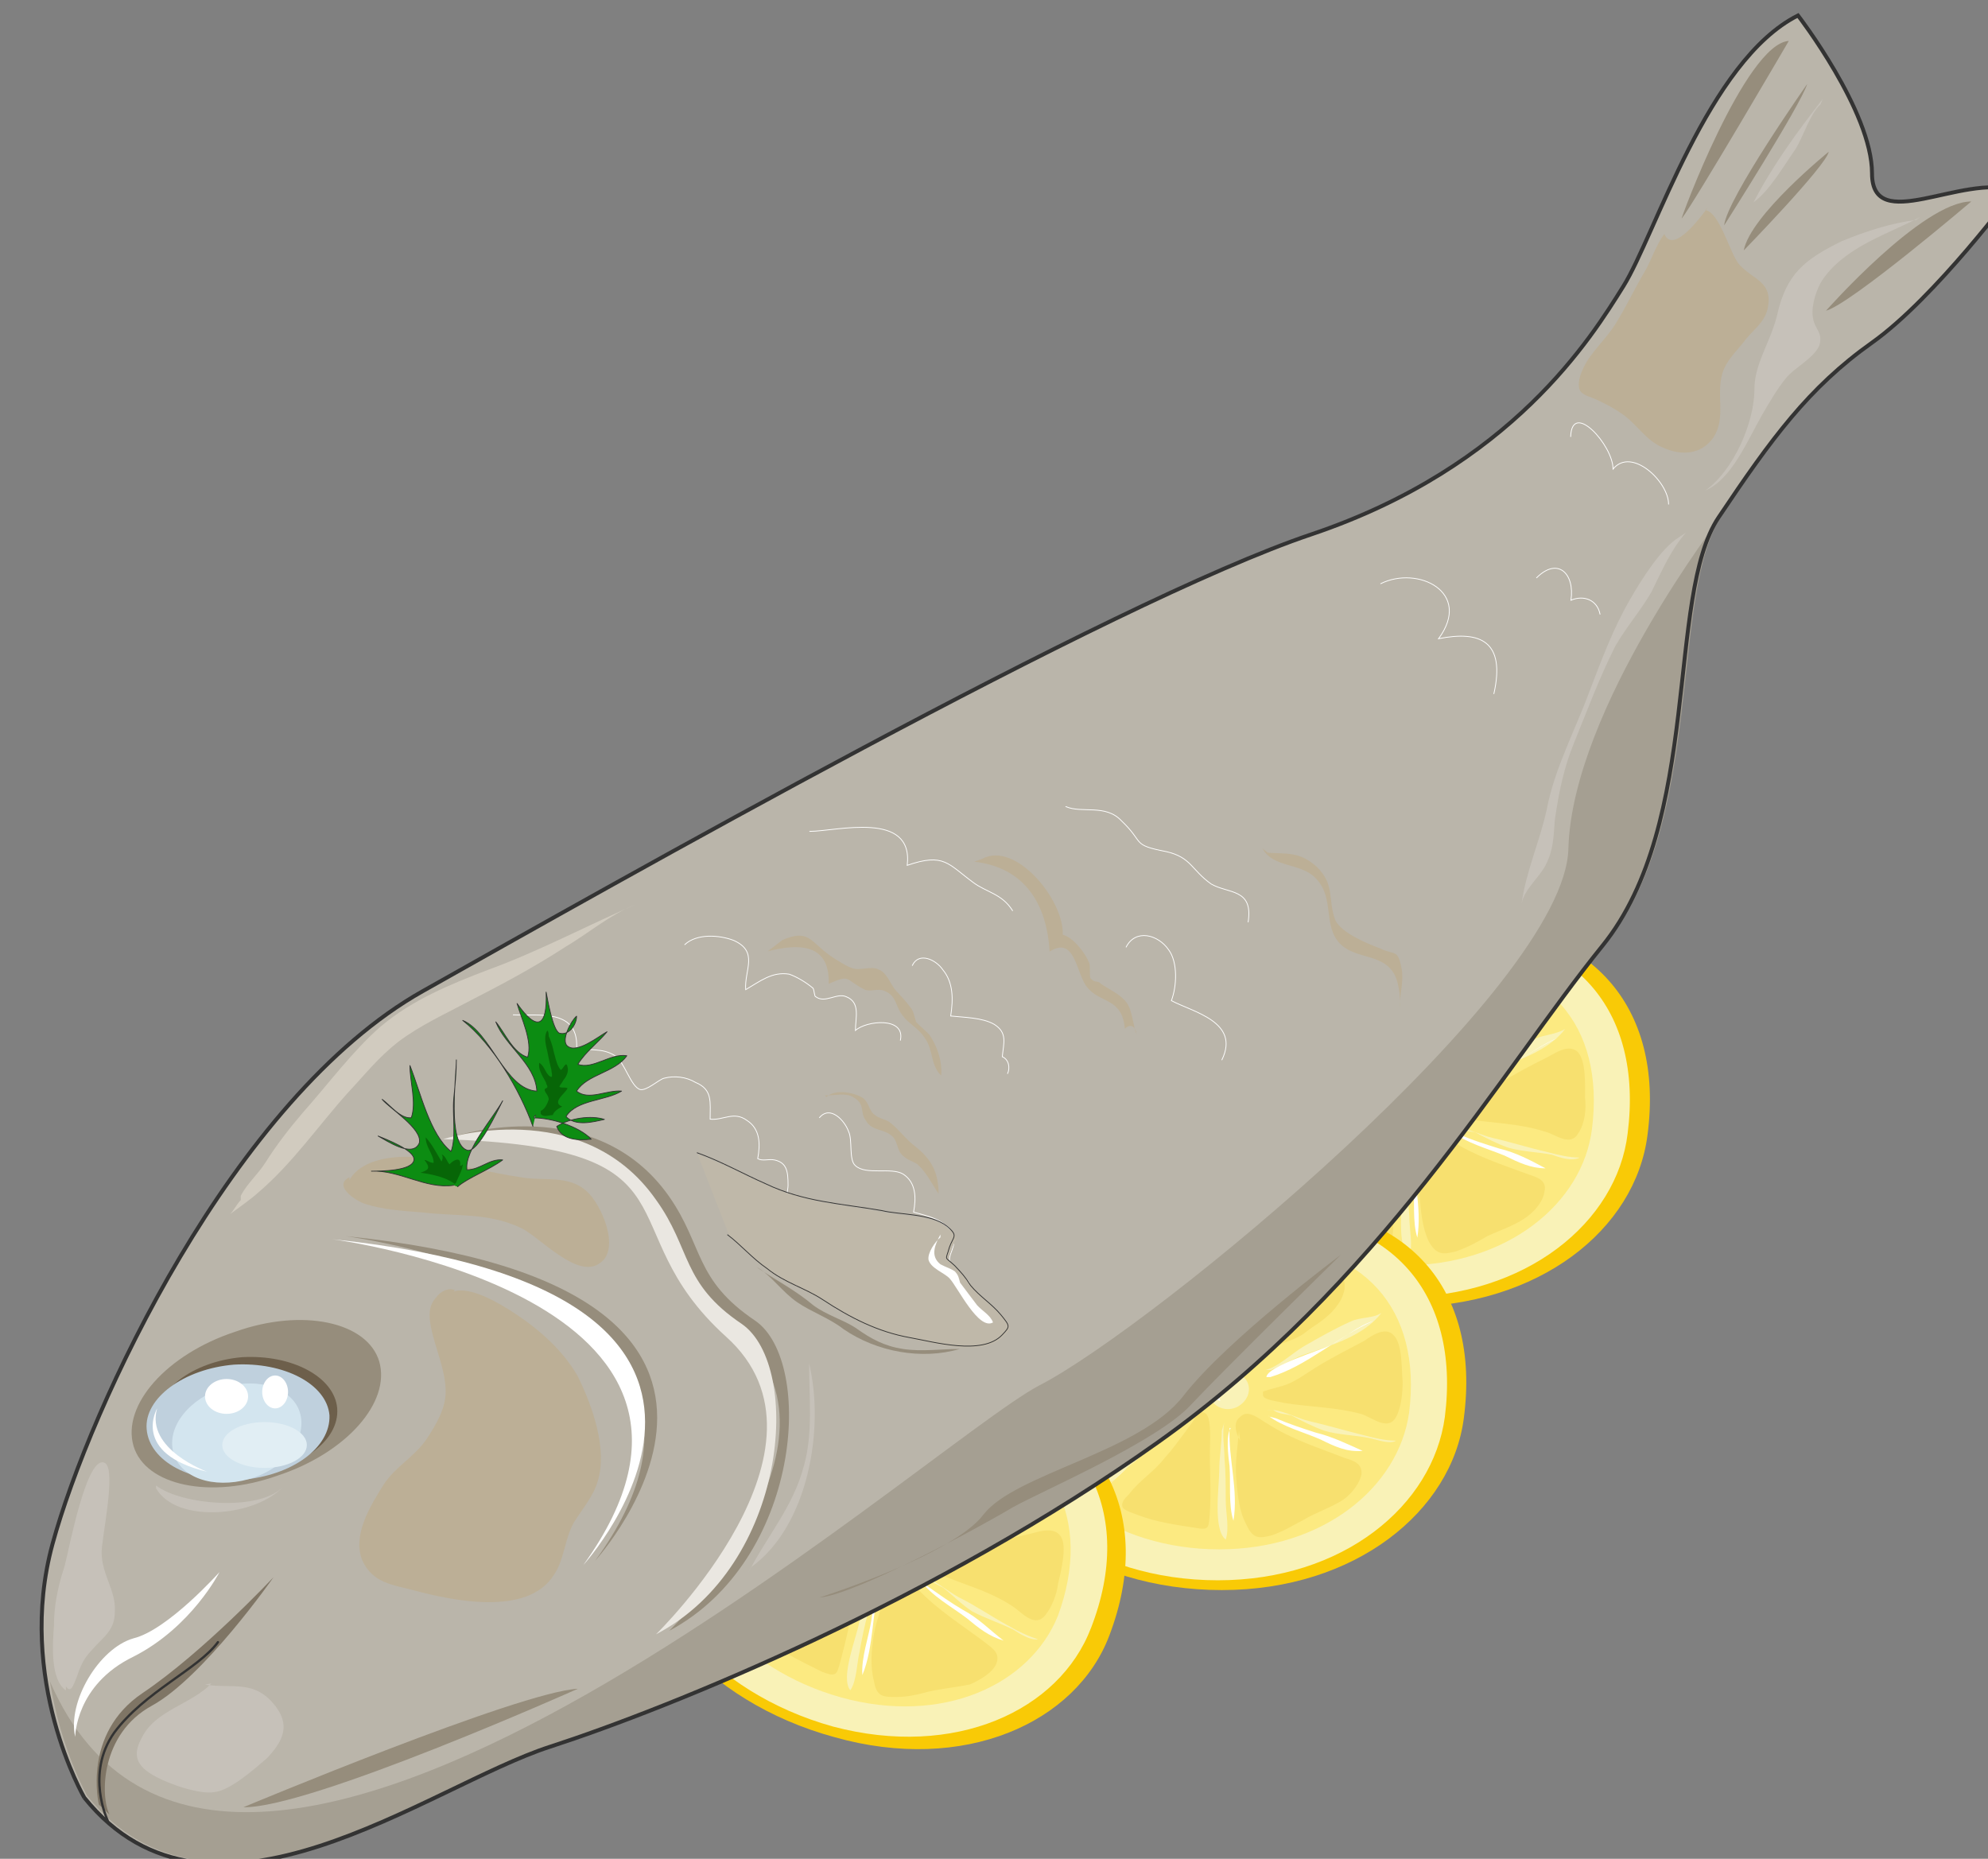 <svg xmlns="http://www.w3.org/2000/svg" version="1.0" viewBox="0 0 405.846 379.502"><rect x="0" y="0" width="405.846" height="379.502" fill="#808080" stroke="none"/><defs><clipPath clipPathUnits="userSpaceOnUse" id="a"><path d="M7.435 2.079H412.79v379.77H7.435z"/></clipPath></defs><path d="M336.336 231.72c-2.438 19.288-22.146 35.118-49.67 35.118-27.263 0-49.41-15.83-49.41-35.118 0-19.289 32.4-43.474 59.944-43.474 27.263 0 42.634 16.99 39.136 43.474z" fill="#f9ca06" fill-rule="evenodd"/><path d="M332.279 231.42c-2.16 18.149-20.788 33.42-46.432 33.42-25.645 0-46.432-14.971-46.432-33.42 0-18.43 30.521-41.495 56.166-41.495 25.644 0 39.936 16.15 36.698 41.495z" fill="#f9f2b7" fill-rule="evenodd"/><path d="M325.003 230.46c-1.899 15.251-17.27 27.903-38.577 27.903-21.587 0-38.856-12.652-38.856-27.903 0-15.53 25.365-34.539 46.952-34.539 21.307 0 33.16 13.252 30.481 34.54z" fill="#fcea81" fill-rule="evenodd"/><path d="M288.545 222.205c-1.859.86-5.317 1.14-4.237 4.598.8 2.878 3.717 3.737 5.836 2.598 3.718-2.299 2.399-7.495-1.859-6.916zm-1.719-1.499c-1.839-5.197-.26-15.01-1.559-21.667 1.3 4.917 1.3 8.975 1.3 13.872.26 2.319 0 6.076.26 7.795zm8.714 1.2c2.7-.56 5.677-3.458 7.816-4.898 3.238-1.738 6.476-3.457 9.974-4.897 1.899-.879 4.317-.879 6.196-2.038-3.498 4.617-10.233 6.656-15.09 8.375-2.679.88-5.377 2.598-7.536 3.458zm.48 8.414c2.44-.58 6.217 1.44 8.655 2 3.778.859 7.296 1.998 11.074 2.857 2.158.58 4.577 1.16 6.736 1.16-1.62.84-4.038 0-5.657-.58-2.978-.58-5.936-.58-8.915-1.439-2.438-.86-4.597-1.999-6.756-3.138-1.339-.28-2.698-.28-3.777-.86zm-8.594 2.22c-.54 2.018 0 5.176 0 7.195 0 2.858 0 5.736.28 8.594 0 2.599.8 6.037 0 8.036-2.719-1.72-1.36-10.894-1.36-14.052 0-2.578.54-5.457.28-8.035zm-7.076-3.839c-4.557 3.758-9.114 7.796-13.692 11.813-2.138 1.74-6.436 3.758-7.255 6.336 4.837-.56 9.674-6.895 13.172-10.353 1.339-1.44 2.958-2.319 4.297-3.758.8-1.14 1.34-2.299 2.419-2.878zm1.2-5.356c-1.34.56-4.038-.58-5.657-.86-3.758-.86-6.736-2.578-10.234-4.277-2.698-1.14-5.657-1.72-8.095-2.299 5.137.3 10.514 3.438 15.37 5.157 2.16.56 4.578 1.999 6.736 2.558z" fill="#f9f2b7" fill-rule="evenodd"/><path d="M288.025 223.025c-1.339.3-2.958 0-3.777 1.739-.54 1.739.82 2.898 2.438 3.458-.82-2.299-.28-3.158 1.34-4.318zm-1.119-22.826c0-.28-.28-.58 0-.86.82 3.178.28 8.095 0 11.273 0 2.319-.56 6.376 0 8.095 1.919-4.037.56-8.374.56-12.712 0-2.039 0-4.637-.56-6.956zm9.114 23.146c0-2 11.134-5.137 13.313-6.556 2.718-1.44 5.696-3.718 8.674-4.877-7.315 3.437-13.572 9.154-21.167 11.433zm.88 7.975c-.28 0-.56 0-.56-.3 2.979 2.319 7.316 3.478 10.814 4.917 2.978 1.46 5.417 2.598 8.375 2.598-3.238-1.719-5.937-3.178-9.454-4.037-2.699-.86-5.677-1.74-8.096-2.898zm-8.075 2.418c-1.28 1.44-.5 6.037-.26 7.756.26 3.458-.24 8.035.78 11.193.999-6.316-1.02-12.632-.78-18.949zm-9.115-2.718c-.799.6-1.339 1.18-2.158 2.039-2.419 2.618-5.117 4.377-7.556 6.996-2.698 2.318-5.936 4.937-8.115 7.835 1.9-2.599 4.877-5.217 7.296-7.256 2.718-2.618 7.036-4.657 8.655-8.155zm-1.998-9.354c-2.679-2.04-6.716-4.058-9.954-4.917-2.159-.88-5.397-.88-7.556-2.04 5.937 1.74 11.853 4.338 16.99 7.516zm-15.831-14.472c-5.416 5.197-11.113 11.513-12.472 19.289-1.36 6.336 1.08 11.793 4.077 17.25-1.898-2.859-4.337-5.178-5.696-8.336-1.1-2.878-1.1-7.775 0-10.933 1.08-3.158 3.518-6.336 5.696-8.915 2.16-2.298 4.338-6.336 7.056-8.055z" fill="#fff" fill-rule="evenodd"/><path d="M297.98 197.04c-2.719 0-5.957.3-7.576 2.899-1.899 2.878 0 7.495-.26 10.673-.28 2.579-1.08 6.057-.28 8.355 1.62 3.738 5.397-.86 7.296-1.739 2.159-1.139 4.317-1.439 6.476-2.878 1.36-1.16 2.978-2.019 4.337-3.178 1.88-1.44 3.778-4.038 4.038-6.616 0-4.917-8.375-6.936-11.873-7.216h-1.899zm-2.759 29.123c1.62-.58 3.238-.86 4.857-1.44 2.159-.859 4.058-2.298 5.937-3.457 3.238-2.019 6.496-3.738 9.993-5.477 1.64-.86 4.058-2.598 5.957-1.14 1.879 1.72 1.619 6.897 1.619 9.495.26 2.299 0 5.177-1.36 7.196-1.618 2.878-4.577.3-6.755-.28-5.397-1.739-10.794-1.739-16.21-2.598-.8 0-4.598-.58-4.038-1.72zm-4.597 10.174c-.82-1.44-1.64-3.718-.28-4.877 1.899-1.72 4.357.58 5.976 1.439 4.877 3.158 10.314 4.877 15.73 6.876 1.64.56 3.799 1.139 3.259 3.438-.26 2.278-2.439 4.577-4.337 5.716-2.18 1.44-4.878 2.299-7.316 3.438-2.459 1.44-4.078 2.299-6.516 3.158-2.439.56-3.798.84-5.437-2.019-1.359-2.858-1.619-6.016-1.899-9.434-.26-3.438.28-6.296.28-9.734zm-9.174-4.977c.26-.58-.28.56-.28.56-.54.879-1.08 1.439-1.6 2.318-1.359 2.019-2.698 3.738-4.317 5.477-2.159 2.878-5.117 4.897-7.275 7.495-.54.56-1.62 1.44-1.34 2.579.26.88 2.419 1.739 3.238 1.739 3.758 1.439 7.536 2.018 11.573 2.598 2.959.56 2.699 0 2.959-3.178v-11.813c0-2.019.26-5.477-.26-7.495-.28-.86-1.36-1.74-2.439-.58zm-25.265-13.452c-1.34.58-2.419 4.297-2.679 6.016-.54 2.579-.82 5.157-.54 7.736.26 2.298 1.34 9.734 4.298 10.313 1.62.56 3.498-1.998 4.577-3.158 2.159-1.999 4.298-4.297 6.716-6.016 2.419-1.72 5.917-3.718 7.796-5.996-1.88-1.72-4.298-2.3-6.437-2.879-2.438-.86-4.577-2.278-6.995-3.138-2.159-.58-5.117-1.719-6.736-2.298zm7.055-7.276c1.9 1.44 4.318 1.72 6.457 2.879 1.878 1.159 3.497 1.719 5.376 2.298 2.419 1.16 4.298 2.599 6.456 3.758 2.419 1.14 4.018.28 2.959-2.878-1.36-3.758-1.36-6.936-1.62-10.674-.26-2.019-.799-5.776-2.958-5.477-2.678.58-5.376 2.879-7.795 4.038-1.599.86-2.958 1.719-4.557 2.598-1.08.86-2.699 1.44-3.498 2.299-.54.58-.54.86-.54 1.44z" fill="#f7e06f" fill-rule="evenodd"/><path d="M298.839 289.525c-2.439 19.008-22.147 35.118-49.41 35.118-27.523 0-49.67-15.83-49.67-35.118 0-19.289 32.68-43.474 59.944-43.474 27.523 0 42.634 16.99 39.136 43.474z" fill="#f9ca06" fill-rule="evenodd"/><path d="M294.961 289.305c-2.438 18.109-20.767 33.34-46.352 33.34-25.604 0-46.372-14.951-46.372-33.34 0-18.689 30.462-41.415 56.066-41.415 25.605 0 39.876 16.11 36.658 41.415z" fill="#f9f2b7" fill-rule="evenodd"/><path d="M287.666 288.425c-2.159 15.25-17.51 27.903-38.797 27.903-21.287 0-38.796-12.652-38.796-27.903 0-15.53 25.604-34.539 46.871-34.539 21.287 0 33.4 13.252 30.722 34.54z" fill="#fcea81" fill-rule="evenodd"/><path d="M251.028 280.01c-1.899.86-5.137 1.14-4.318 4.598.8 2.878 3.778 3.737 5.937 2.598 4.037-2.299 2.418-7.496-1.899-6.916zm-1.299-1.499c-2-5.157-.56-14.91-2-21.507 1.72 4.877 1.44 8.615 1.72 13.772 0 2.298 0 5.736.28 7.735zm8.634 1.199c2.439-.56 5.397-3.397 7.816-4.837 2.958-1.699 6.456-3.697 9.674-5.116 1.879-.86 4.577-.58 6.176-1.72-3.478 4.558-9.934 6.557-15.05 8.276-2.7.839-5.378 2.558-7.536 3.397zm.16 8.136c2.719-.3 6.217 1.719 8.655 2.278 3.778.86 7.555 1.999 11.073 2.858 2.16.58 4.578 1.16 6.736 1.16-1.339.84-4.037-.3-5.656-.58-2.978-.58-5.937-.58-8.915-1.439-2.438-.86-4.597-1.999-6.756-3.138-1.08-.28-2.698-.28-3.778-1.14zm-8.554 2.498c-.54 2.039 0 5.217 0 7.236.26 2.878.26 5.776.26 8.674 0 2.599.779 5.777 0 8.075-2.659-2.018-1.32-10.973-1.32-14.15 0-2.6.52-5.498.52-8.096zm-7.116-3.678c-4.557 3.758-9.115 7.796-13.692 11.813-1.879 1.74-6.176 3.758-7.255 6.336 4.837-.56 9.674-6.896 13.172-10.353 1.599-1.44 3.218-2.32 4.297-4.038.8-.86 1.599-2.019 2.418-2.598zm1.199-5.516c-1.34.56-4.057-.58-5.417-.86-3.797-.86-7.055-2.578-10.573-4.277-2.439-1.14-5.697-1.72-8.155-2.299 5.157.3 10.593 3.438 15.47 5.157 2.179.56 4.877 1.999 6.776 2.558z" fill="#f9f2b7" fill-rule="evenodd"/><path d="M250.688 280.83c-1.579.3-3.158 0-3.678 1.739-.8 1.739.52 2.898 2.099 3.458-.78-2.299-.26-3.158 1.58-4.318zm-1.039-22.666c-.26-.28-.52-.58-.26-1.16.8 3.458.26 8.035.26 11.493-.26 2.279-.8 6.296-.26 8.015 1.859-3.997.54-8.315.54-12.612 0-2.019.26-4.877-.28-6.896zm8.874 22.986c.28-2.279 11.054-5.417 13.212-6.556 2.699-1.44 5.657-4.018 8.615-4.877-7.276 3.158-13.472 9.154-21.007 11.433zm.86 8.135c-.26 0-.54-.3-.54-.3 2.958 2.318 7.536 3.478 10.754 4.917 2.958 1.459 5.376 2.598 8.594 2.318-3.218-1.439-6.176-2.898-9.674-3.757-2.678-.86-5.356-1.74-8.055-2.898zm-8.115 2.258c-1.06 1.44-.52 5.757-.26 7.756.26 3.458-.26 8.035.8 11.193 1.039-6.316-1.06-12.633-.8-18.949zm-9.215-2.558c-.8.3-1.339 1.16-1.879 2.019-2.438 2.598-5.396 4.337-7.835 6.636-2.698 2.598-5.936 5.176-8.115 8.055 1.899-2.579 4.877-5.177 7.296-7.196 2.718-2.598 7.035-4.597 8.914-8.055zm-1.519-9.515c-2.698-2.038-7.016-4.057-9.994-4.916-2.418-.88-5.656-.88-7.835-2.04 5.956 1.74 11.893 4.338 17.03 7.516zM224.224 265c-5.057 5.216-10.673 11.572-12.272 19.368-1.34 6.356 1.059 11.852 3.997 17.33-1.599-2.88-4.257-5.198-5.596-8.376-1.08-2.878-1.08-7.795 0-10.973 1.339-3.178 3.477-6.356 5.876-8.955 1.859-2.598 3.998-6.356 6.676-8.095z" fill="#fff" fill-rule="evenodd"/><path d="M260.482 255.005c-2.718 0-5.956.3-7.575 2.599-1.9 2.898 0 7.795-.26 10.973-.28 2.579-1.08 5.757 0 8.355 1.34 3.738 5.117-.86 7.016-1.739 2.158-1.14 4.317-1.439 6.476-2.878 1.359-1.16 2.978-2.019 4.337-3.178 1.879-1.44 4.038-4.038 4.038-6.616 0-4.917-8.095-6.936-11.613-7.216h-2.159zm-2.638 29.103c1.619-.58 3.218-.86 4.837-1.44 2.158-.859 4.037-2.298 5.916-3.457 3.238-2.019 6.736-3.758 9.954-5.477 1.62-1.16 4.318-2.898 5.917-1.16 1.878 1.74 1.619 6.917 1.878 9.515 0 2.319-.26 5.197-1.339 7.216-1.619 2.878-4.577.3-6.995-.58-5.097-1.44-10.754-1.44-15.87-2.299-1.08-.3-4.578-.58-4.298-1.739zm-4.657 10.074c-.8-1.44-1.62-3.738 0-4.897 1.619-1.74 4.037.58 5.656 1.439 4.837 3.158 10.474 4.897 15.59 6.916 1.88.58 3.758 1.139 3.499 3.458-.54 2.298-2.699 4.597-4.298 5.456-2.418 1.44-5.117 2.319-7.535 3.758-2.159 1.14-4.038 2.299-6.456 3.158-2.419.58-3.758.86-5.117-2.019-1.6-2.878-1.88-6.336-2.139-9.494-.28-3.458.26-6.336.54-9.794zm-9.175-4.877c.54-.58-.26.28-.26.58-.54.859-1.1 1.418-1.639 2.278-1.339 1.719-2.698 3.738-4.317 5.457-2.159 2.858-5.137 4.577-7.296 7.435-.54.58-1.639 1.44-1.359 2.579.28.859 2.698 1.439 3.238 1.719 3.798 1.439 7.855 1.998 11.633 2.578 2.978.56 2.698 0 2.978-3.158.26-3.998 0-8.015 0-11.733 0-1.999.26-5.437-.28-7.456-.26-1.139-1.339-1.718-2.418-.859zm-25.444-13.592c-1.1.58-2.18 4.337-2.719 6.056-.54 2.599-.82 5.197-.54 7.796.54 2.298 1.36 9.794 4.338 10.373 1.619.56 3.518-2.019 4.877-3.178 1.879-2.019 4.057-4.317 6.496-6.056 2.698-1.72 5.956-3.738 7.835-6.057-1.619-1.718-4.057-2.298-6.496-2.878-2.438-.86-4.597-2.298-7.036-3.158-2.158-.88-5.136-1.739-6.755-2.318zm7.175-7.196c1.899 1.42 4.318 1.7 6.456 2.859 1.88 1.139 3.498 1.718 5.377 2.278 2.419 1.14 4.297 2.579 6.456 3.718 2.419 1.14 4.018.3 2.958-2.858-1.359-3.718-1.359-6.856-1.619-10.574-.26-2.019-.8-5.736-2.958-5.437-2.678.56-5.377 2.859-7.795 3.998-1.6.86-2.958 1.719-4.298 2.578-1.339.86-2.958 1.14-3.757 2.279-.28.58-.54.58-.28 1.44z" fill="#f7e06f" fill-rule="evenodd"/><path d="M226.463 333.938c-6.756 17.849-29.682 28.203-56.126 20.727-26.444-7.196-44.533-28.203-39.936-46.912 4.577-18.708 41.555-33.4 68.259-26.204 26.444 7.196 37.237 27.644 27.803 52.389z" fill="#f9ca06" fill-rule="evenodd"/><path d="M222.725 332.379c-6.476 16.95-27.823 26.723-52.668 20.127-24.865-6.915-41.615-26.743-37.277-44.573 4.317-17.829 39.156-32.22 64.02-25.304 24.846 6.616 35.1 26.164 25.925 49.75z" fill="#f9f2b7" fill-rule="evenodd"/><path d="M215.99 329.86c-5.677 14.112-23.507 22.446-44.314 16.69-20.548-5.757-34.6-22.446-31.081-37.138 3.778-14.97 32.7-27.063 53.507-21.287 20.788 5.757 29.163 21.867 21.887 41.735z" fill="#fcea81" fill-rule="evenodd"/><path d="M182.49 311.99c-2.16.58-5.437-.299-5.437 3.439 0 2.858 2.998 4.577 5.177 4.017 4.337-1.159 4.077-6.596 0-7.175zm-1.38-1.658c-.54-5.477 3.238-14.411 3.518-21.347.26 4.917-.82 8.655-1.899 13.572-.54 2.598-1.339 5.756-1.619 7.775zm8.175 3.398c2.699 0 6.177-2.039 8.855-2.619 3.498-1.159 6.976-2.018 10.454-2.318 2.158-.3 4.577.3 6.436-.3-4.278 3.498-11.254 3.778-16.35 4.078-2.959.28-5.637 1.159-8.315 1.439zm-1.359 8.115c2.439.3 5.677 3.138 7.815 4.277 3.518 1.72 6.756 3.998 9.974 5.717 1.9 1.14 4.318 2.279 6.197 2.838-1.6.28-3.758-1.14-5.117-1.999-2.959-1.419-5.657-2.278-8.355-3.697-2.159-1.42-3.758-3.138-5.917-4.837-1.079-.58-2.438-1.14-3.238-2zm-9.034 0c-1.06 2.019-1.32 4.897-1.58 7.196-.799 2.578-1.339 5.456-1.858 8.315-.54 2.298-.54 5.756-1.86 7.755-2.138-2.579 1.32-10.914 1.86-14.072.8-2.578 1.859-5.156 2.378-7.755zm-5.837-5.197c-5.397 2.019-10.813 4.877-15.95 7.456-2.719 1.139-7.316 1.998-8.675 4.297 4.877.56 11.113-4.297 15.17-6.596 1.88-.86 3.519-1.42 5.138-2.578 1.08-.56 1.899-1.72 2.978-2zm2.399-5.237c-1.6.28-4.038-1.719-5.377-2.278-3.498-2-5.936-4.578-8.895-6.856-2.418-1.72-5.117-3.138-7.555-4.577 5.137 1.998 9.434 6.296 13.752 9.154 2.158 1.14 4.317 3.138 5.936 4.277z" fill="#f9f2b7" fill-rule="evenodd"/><path d="M181.61 312.89c-1.32 0-2.898-.88-3.958.58-1.079 1.46 0 3.198 1.32 4.058 0-2.599.52-3.179 2.638-4.058zm4.377-22.486c0-.28-.26-.56 0-.86 0 3.159-1.599 7.756-2.398 10.894-.54 2.299-2.139 6.016-1.86 7.735 2.66-3.138 2.4-7.735 3.199-12.032.52-2 1.32-4.578 1.32-6.596zm3.458 24.845c.56-2.039 11.913-2.319 14.351-2.898 2.979-.58 6.497-2.339 9.475-2.339-7.836 1.18-15.43 5.237-23.266 5.517zm-1.239 7.975s-.28-.28-.28-.58c2.159 3.159 6.476 5.457 9.434 7.736 2.419 2.019 4.558 3.718 7.516 4.577-2.958-2.279-5.097-4.577-8.335-6.296-2.419-1.42-4.837-3.138-7.256-4.857zm-8.435.2c-1.32.88-1.599 5.517-1.859 7.256-.54 3.477-2.139 7.835-1.859 11.313 2.399-5.797 1.86-12.773 3.718-18.869zm-8.155-5.097c-.8.3-1.619.88-2.419 1.44-2.978 1.738-6.216 2.877-9.194 4.616-3.238 1.72-6.756 3.458-9.734 5.457 2.718-1.999 5.956-3.738 8.935-5.177 3.238-1.719 7.835-2.578 10.253-5.177zm.64-9.474c-2.16-2.599-5.697-5.777-8.695-7.496-2.179-1.459-5.177-2.318-6.816-4.057 5.177 3.478 10.354 7.215 14.711 11.833zm-12.473-18.509c-6.176 3.758-13.152 8.375-16.37 15.31-2.698 6.077-1.619 12.133 0 18.19-1.08-3.158-2.958-6.336-3.498-9.814-.28-3.178.8-7.796 2.419-10.394 1.879-2.878 5.097-5.197 7.795-7.216 2.419-1.739 5.357-5.197 8.315-6.076z" fill="#fff" fill-rule="evenodd"/><path d="M197.3 290.444c-2.698-.88-5.916-1.46-8.075.58-2.438 2.298-1.619 7.215-2.698 10.393-.82 2.299-2.439 5.477-1.899 8.075.54 4.038 5.137.58 7.296 0 2.138-.28 4.577 0 6.736-.86 1.619-.579 3.497-1.158 5.117-2.018 2.158-.88 4.577-2.898 5.396-5.197 1.06-4.917-6.476-8.954-9.714-10.114-.54-.28-1.34-.28-1.879-.58zm-9.434 27.303c1.62-.28 3.518 0 5.137-.28 2.179-.3 4.337-1.159 6.776-1.738 3.518-1.14 7.036-1.72 10.554-2.579 2.178-.58 4.877-1.459 6.236.56 1.339 2.019 0 7.216-.54 9.514-.28 2.319-1.36 5.197-2.978 6.936-2.179 1.999-4.617-1.16-6.496-2.319-4.877-3.178-10.014-4.317-15.171-6.636-.8-.56-4.337-2.018-3.518-3.158zm-6.756 8.615c-.26-1.439-.54-4.297 1.08-4.877 2.158-1.16 4.037 1.72 5.116 2.878 4.038 4.298 9.135 7.456 13.712 10.914 1.34 1.14 3.218 2.019 2.419 4.317-.8 1.999-3.498 3.438-5.377 4.298-2.698.58-5.657.86-8.335 1.439-2.159.58-4.297 1.139-6.716 1.139-2.698 0-4.037 0-4.577-3.158-.82-3.158-.54-6.596 0-9.754.54-3.158 1.879-6.036 2.678-9.195zm-7.875-7.195c.54-.58-.26.28-.26.28-.82.879-1.359 1.439-2.159 2.018-1.639 1.44-3.517 2.878-5.416 4.318-2.958 1.738-6.216 2.878-8.915 5.176-.54.58-1.899 1.16-1.899 2.02.28.859 2.179 2.298 2.719 2.598 3.498 2.298 7.015 4.017 10.533 5.756 2.978 1.14 2.978.58 3.778-2.298 1.08-4.038 1.899-7.776 2.698-11.813.54-1.72 1.62-4.897 1.62-6.896 0-1.16-1.08-2.319-2.16-1.44zm-21.327-19.868c-1.36.3-3.258 3.757-4.058 5.216-1.079 2.3-1.898 4.618-2.158 7.216-.28 2.599-1.1 10.094 1.619 11.553 1.339.56 4.057-1.16 5.396-2.039 2.439-1.439 5.137-3.158 7.576-4.037 2.958-1.16 6.756-2.019 9.174-4.038-1.339-2.019-3.498-3.178-5.396-4.337-2.439-1.44-4.318-3.458-6.477-4.897-1.898-1.46-4.337-2.898-5.956-4.058zm8.355-5.177c1.639 1.999 4.057 2.858 5.676 4.577 1.62 1.44 3.238 2.578 4.857 3.718 1.9 1.439 3.239 3.438 5.397 5.157 2.159 1.719 3.518 1.439 3.518-2-.54-3.717.26-6.875.8-10.893.28-1.719.54-5.436-1.62-5.716-2.698-.3-5.936 1.419-8.634 1.719-1.62.28-3.238.86-4.857 1.419-1.34.3-2.958.3-4.058 1.16-.54.559-.8.559-.54 1.139z" fill="#f7e06f" fill-rule="evenodd"/><path clip-path="url(#a)" d="M17.21 366.698s-14.052-24.186-6.477-51.829c7.556-27.623 36.698-90.945 75.575-112.831 38.876-21.867 140.375-79.452 181.41-93.264 41.015-13.812 57.225-40.296 63.701-50.67 6.476-10.353 17.27-46.051 35.639-55.266 0 0 15.11 19.588 15.11 32.24 0 12.673 18.35 0 29.143 3.459 0 0-16.19 21.886-29.143 31.1-12.952 9.195-20.527 19.569-31.32 35.68-10.794 16.13-3.239 62.181-23.746 87.506-20.528 25.345-45.353 69.098-90.705 101.319-45.353 32.24-99.34 54.127-124.165 62.182-24.845 8.055-69.118 42.594-95.022 10.374z" fill="#bab5aa" fill-rule="evenodd"/><path clip-path="url(#a)" d="M10.194 343.292c2.179 13.812 7.575 23.326 7.575 23.326 25.925 32.22 70.198-2.319 95.043-10.374 24.845-8.055 78.852-29.922 124.204-62.162 45.373-32.24 70.218-75.994 90.745-101.319 20.508-25.324 12.953-71.377 23.746-87.507 0 0-30.502 39.436-31.321 67.939-.54 28.483-85.049 97.86-107.995 109.654-23.226 12.092-166.619 141.894-201.997 60.443z" fill="#a59f92" fill-rule="evenodd"/><path d="M20.188 368.437s-3.518-14.412 8.914-22.767c12.433-8.374 26.744-23.665 26.744-23.665s-14.311 20.487-24.845 26.244c-10.533 5.776-10.533 18.469-8.655 22.206l-2.158-2.018z" fill="#7f7565" fill-rule="evenodd"/><path d="M77.413 277.952c2.419 8.354-6.736 18.728-20.767 23.325-13.752 4.897-26.964 2.02-29.383-6.036-2.438-8.355 6.736-18.729 20.768-23.346 13.752-4.897 26.964-1.999 29.382 6.057z" fill="#968d7c" fill-rule="evenodd"/><path d="M68.838 287.526c.52 6.656-7.555 12.452-17.789 13.312-10.234.86-18.849-3.758-19.128-10.414-.54-6.376 7.275-12.452 17.509-13.332 10.234-.58 18.869 4.058 19.408 10.434z" fill="#6d5f4b" fill-rule="evenodd"/><path d="M67.26 288.945c.26 6.596-7.576 12.312-17.85 13.172-10.274.86-18.928-3.718-19.468-10.314-.56-6.316 7.555-12.332 17.849-13.192 10.274-.58 18.929 4.018 19.468 10.334z" fill="#bfd0dd" fill-rule="evenodd"/><path d="M61.303 288.685c1.339 5.217-3.238 11.293-10.534 13.312-7.295 2.019-14.031-.28-15.39-5.497-1.36-5.217 3.238-10.993 10.533-13.312 7.016-2.038 14.032.28 15.39 5.497z" fill="#d3e5ef" fill-rule="evenodd"/><path d="M41.855 285.107c0-1.959 1.978-3.558 4.397-3.558 2.438 0 4.397 1.6 4.397 3.558 0 1.979-1.959 3.558-4.397 3.558-2.419 0-4.397-1.579-4.397-3.558zm11.673-.919c0-1.84 1.199-3.358 2.638-3.358 1.46 0 2.638 1.519 2.638 3.358 0 1.859-1.179 3.358-2.638 3.358-1.44 0-2.638-1.5-2.638-3.358z" fill="#fff" fill-rule="evenodd"/><path d="M70.477 252.367s90.725 11.833 51.03 66.28c0 0 50.749-55.906-51.03-66.28zM49.69 368.976s56.406-23.605 68.279-24.185c0 0-54.767 24.465-68.28 24.185z" fill="#968d7c" fill-rule="evenodd"/><path d="M136.617 332.958s39.156-38.277 14.312-60.723c-25.125-22.466-3.518-38.577-57.825-40.316 0 0 28.382-9.214 43.513 12.393 7.016 10.074 5.117 16.97 17.55 25.325 12.152 8.355 9.454 48.93-17.55 63.321z" fill="#968d7c" fill-rule="evenodd"/><path d="M67.839 253.007s90.625 11.813 51.249 66.52c0 0 50.69-55.847-51.25-66.52z" fill="#fff" fill-rule="evenodd"/><path d="M133.919 333.678s39.376-38.297 14.291-60.783c-24.825-22.467-3.498-38.597-57.745-40.316 0 0 28.343-9.234 43.454 12.373 7.275 10.093 5.117 17.01 17.53 25.364 12.412 8.635 9.453 49.25-17.53 63.362z" fill="#eae7e1" fill-rule="evenodd"/><path d="M343.332 44.593c-.54.86 12.952-35.658 21.847-36.238 0 0-19.149 32.8-21.847 36.238zm25.604-27.443s-16.41 23.385-16.95 28.862c0 0 15.611-24.525 16.95-28.862zm4.398 13.831s-15.99 12.952-17.35 20.148c0 0 16.81-17.27 17.35-20.148zm-.56 32.461s19.688-22.307 29.662-22.307c0 0-24.525 20.887-29.662 22.307zm-205.475 262.72s27.283-8.634 33.5-16.97c6.475-8.354 31.88-12.672 40.775-24.185 8.914-11.513 32.14-28.802 32.14-28.802s-23.486 23.046-30.501 30.521c-6.756 7.496-30.262 17.57-36.478 21.027-6.197 3.738-32.14 17.85-39.436 18.41z" fill="#968d7c" fill-rule="evenodd"/><path d="M15.35 354.625s0-10.633 11.893-16.39c11.893-6.036 17.57-17.27 17.57-17.27s-10.534 11.813-17.57 13.532c-7.035 2.019-13.531 12.952-11.892 20.128zm16.73-67.079s-5.416 9.214 10.254 12.952c0 0-12.692-4.597-10.253-12.952z" fill="#fff" fill-rule="evenodd"/><path d="M45.373 295.021c0-2.578 3.877-4.677 8.634-4.677 4.777 0 8.635 2.099 8.635 4.677 0 2.599-3.858 4.677-8.635 4.677-4.757 0-8.634-2.078-8.634-4.677z" fill="#e1eef4" fill-rule="evenodd"/><path d="M104.776 207.194c4.858.3 13.232-1.439 12.953 6.636 2.698.86 5.137 0 7.835 1.72 1.879 1.159 3.218 6.336 5.117 6.895 1.339.3 3.778-1.999 4.857-2.298 2.159-.58 4.577-.28 6.476.86 3.498 1.438 2.958 4.037 2.958 7.495 2.698.28 4.857-1.74 7.556.28 2.698 1.738 2.698 4.896 2.158 7.775 1.08.58 2.159 0 3.498.28 2.439.58 2.698 2.298 2.698 5.176 0 .88-.54 2.599 0 3.178.82.86 2.699.86 3.778 2 1.9 2.018 1.9 5.476 3.238 7.495.82 1.719 4.038 4.317 2.159 6.316m-2.758-32.82c2.178-2.599 5.156.58 5.956 2.878.82 1.739 0 5.756 1.36 6.916 2.158 2.019 7.295.28 9.733 1.719 2.699 1.739 2.699 4.897 2.159 7.775 2.978.86 6.216 1.44 7.855 4.317 1.34 2.879-1.359 4.318-.28 6.636 1.08 2.579 4.318 1.72 4.318 5.757 0 2.578-1.08 6.336-2.159 8.335-.26 0 0 0 0-.28m-56.446-79.372c2.439-2.298 7.036-1.999 9.994-.86 5.137 2.3 2.159 6.037 2.439 10.055 2.958-1.72 5.396-3.738 8.914-3.159 1.62.58 3.498 1.72 4.857 2.879.26.58.26 1.719.54 1.719 1.879 1.439 4.317-.86 6.216 0 2.959 1.159 1.88 4.317 1.88 6.895 2.158-2.018 10.253-2.878 9.174 2m2.438-15.272c1.36-2.878 4.877-1.139 6.216.86 2.16 2.578 2.16 6.016 1.62 9.454 2.698.3 6.495.3 8.914 1.72 2.698 1.718 1.899 3.737 1.619 6.595 1.36.58 1.619 2.299 1.08 3.438m-40.396-49.45c5.397 0 21.247-4.357 19.908 6.936 7.535-2.599 8.335-.28 13.452 3.478 2.678 2.019 5.916 2.318 8.055 5.776m23.185 7.436c1.92-3.758 6.517-2.599 8.695.58 1.9 2.578 1.64 7.475.54 10.353 4.357 2.319 14.112 4.318 10.314 12.093m32.421-97.221c7.535-3.758 18.808 1.719 11.812 11.233 8.595-1.719 13.692.58 11.293 11.233m8.715-23.665c4.317-4.318 7.835-.86 7.016 4.577 2.698-1.14 5.396 0 5.936 2.858M217.588 164.68c3.238 1.44 8.095-.58 11.333 2.878 4.857 4.598 1.9 4.897 9.175 6.317 5.117 1.159 5.117 3.737 9.174 6.616 3.498 2.018 8.615.86 7.536 7.755m65.84-99.1c.28-7.475 8.654 1.739 8.654 6.616 3.778-4.597 11.334 2.578 11.334 7.176" fill="none" stroke="#fff" stroke-width=".16" stroke-linecap="round" stroke-miterlimit="8"/><path d="M49.15 244.152c1.34-2.598 3.498-4.337 5.117-6.916 2.179-3.478 4.877-6.936 7.576-10.094 5.136-5.776 10.253-12.692 15.93-17.609 6.496-5.477 14.331-8.635 21.887-11.533 10.273-3.738 19.987-8.935 29.981-13.272-5.116 2.019-9.454 5.777-14.31 8.655-6.217 4.037-12.693 7.515-19.45 10.973-4.856 2.599-9.993 4.897-14.59 8.355-4.058 3.178-6.756 6.636-10.274 10.394-5.936 6.616-11.333 14.411-18.09 20.188-1.898 1.719-4.057 3.158-5.955 4.597.819-.86 1.359-2.019 2.178-2.878z" fill="#d1cbbf" fill-rule="evenodd"/><path clip-path="url(#a)" d="M17.21 367.018s-14.052-24.186-6.477-51.829c7.556-27.623 36.698-90.945 75.575-112.832 38.876-21.866 140.375-79.451 181.41-93.263 41.015-13.812 57.225-40.296 63.701-50.67 6.476-10.353 17.27-46.051 35.639-55.266 0 0 15.11 19.588 15.11 32.24 0 12.673 18.35 0 29.143 3.458 0 0-16.19 21.887-29.143 31.102-12.952 9.194-20.527 19.568-31.32 35.678-10.794 16.13-3.239 62.182-23.746 87.507-20.528 25.345-45.353 69.098-90.705 101.319-45.353 32.24-99.34 54.127-124.165 62.182-24.845 8.055-69.118 42.594-95.022 10.374" fill="none" stroke="#333" stroke-width=".8" stroke-miterlimit="8"/><path d="M92.604 263.68c3.498-1.16 9.694 2.599 12.672 4.597 4.837 3.178 9.694 7.496 12.653 12.673 2.978 6.036 6.196 14.97 4.057 21.587-.82 2.878-3.238 5.756-4.857 8.355-1.899 3.438-1.899 7.475-4.038 10.633-5.396 8.635-21.027 5.197-28.582 3.178-4.318-1.16-8.355-1.439-10.514-6.056-2.159-5.177 1.62-11.213 4.318-15.53 2.418-3.738 6.476-5.757 8.894-9.495 1.879-2.878 3.778-6.056 3.778-9.514 0-4.318-2.159-8.915-2.958-12.952-.54-2.579-.54-4.598 1.059-6.317.82-1.159 2.439-2.018 3.778-1.439zm-21.267-22.766c2.978-5.177 11.853-5.177 16.43-4.297 6.176 1.139 12.372 2.858 18.549 3.737 4.577.86 9.694-.58 13.451 2.859 2.979 2.598 6.996 11.792 2.699 14.67-4.577 3.439-12.373-5.456-16.15-7.195-6.716-3.158-13.172-2.299-20.168-3.158-3.778-.28-8.075-.58-11.573-1.719-1.88-.58-6.736-3.738-3.238-5.457z" fill="#bcaf96" fill-rule="evenodd"/><path d="M43.174 343.672c-4.038 4.317-11.593 5.476-14.292 11.253-1.898 3.458-.819 5.477 1.88 7.216 2.698 1.738 9.713 4.317 12.952 3.757 3.238-.3 8.095-4.617 10.793-6.936 2.978-3.178 4.857-6.356 1.899-10.393-4.318-5.777-8.635-3.738-14.571-4.617z" fill="#c6c1b9" fill-rule="evenodd"/><path d="M168.418 223.664c1.899 0 4.317-.56 5.676.3 2.699 1.42 1.34 3.138 2.699 4.857 1.339 2.299 3.758 1.44 5.656 3.458.8 1.14.8 2.579 1.62 3.438 1.079 1.14 2.418 1.42 3.237 1.999 1.88 1.719 2.959 4.017 4.298 6.016 0-4.577-1.6-7.155-4.837-9.734-1.899-1.439-2.978-3.158-5.137-4.877-.8-.58-2.419-.86-2.958-1.439-1.34-.86-1.08-2.299-2.419-3.438-1.619-1.14-5.676-2.019-7.555-.28zm-11.673-29.442c5.677-1.439 12.712-2.018 12.432 6.636 4.598-2.019 3.239-.86 7.296 1.16 1.08.58 2.698-.3 4.058.28 2.158.859 2.158 2.298 3.238 4.317 1.619 2.598 3.517 2.898 5.137 5.476 1.619 2.32 1.079 5.497 3.238 7.496.26-2.878-.82-6.036-2.439-8.355-.8-.86-1.879-1.719-2.698-2.598-.26-.86-.54-2.299-1.08-2.879-1.079-1.439-1.899-2.298-2.978-3.458-1.08-1.159-1.879-3.737-3.498-4.317-1.619-.88-3.777.28-5.416-.3-1.08-.28-3.778-2.019-4.578-2.578-4.057-2.898-4.337-5.497-9.734-3.178zm42.135-18.289c10.253 1.14 14.85 8.595 15.39 18.35 5.397-3.439 5.397 4.876 7.815 7.455 2.699 3.158 7.016 1.999 7.556 8.315 1.08-1.14 2.159-.58 2.418 1.139-.8-1.719-.8-4.857-2.138-6.596-1.36-1.719-3.518-2.578-5.137-3.718-.8-.86-1.08 0-2.159-1.139-.26-.3 0-2.598-.26-3.158-.82-2.019-3.238-5.177-5.397-5.737.26-7.175-9.714-19.228-16.47-15.49zm58.844-2.718c2.178 4.038 7.855 2.898 10.833 6.056 4.058 4.038 1.34 9.794 5.137 13.532 2.978 2.878 8.115 2.019 10.554 5.477 1.339 1.719 1.619 5.177 1.619 7.475-.28-2.578.8-5.177.26-8.055-.8-4.037-1.34-2.598-4.318-4.037-2.978-1.14-7.855-3.158-9.194-5.757-1.62-4.317 0-7.196-3.798-10.933-3.518-3.178-6.216-2.599-9.994-2.879zm90.945-130.881c-1.08 1.44-7.016 9.754-8.895 5.457-1.619 2.019-2.698 5.457-4.057 7.755-1.88 3.138-3.498 6.596-5.397 9.734-1.62 2.879-3.778 4.877-5.657 7.476-1.08 1.419-2.978 4.877-2.158 6.876.54 1.139 2.418 1.439 3.497 1.999 1.9.879 3.518 1.738 5.137 2.878 2.959 1.999 4.857 5.456 8.355 6.876 3.778 1.719 7.816 1.439 10.254-2 2.698-4.017.54-8.614 1.879-13.191.82-2.579 2.698-4.298 4.317-6.316 1.62-2.299 4.058-3.718 4.857-6.596 1.34-5.737-2.698-6.017-5.656-9.175-1.9-2.019-4.058-10.893-7.016-11.193z" fill="#bcaf96" fill-rule="evenodd"/><path d="M13.452 345.13c-3.258-2.298-2.699-9.493-2.439-13.231 0-4.038.82-8.075 2.159-12.093.82-2.878 4.597-23.625 8.375-21.027 2.159 1.739-.8 15.27-.8 18.149 0 4.597 2.959 7.775 2.699 12.093 0 4.017-2.439 5.176-4.857 8.055-1.64 1.719-2.179 3.158-2.978 5.476-.54 1.14-1.08 3.438-2.16 1.72zm378.51-300.797c-6.476 3.458-15.41 6.056-20.007 12.952-1.08 1.72-2.16 4.897-1.9 7.196.28 2.878 2.18 3.158 1.36 6.036-1.08 2.599-5.137 4.597-6.756 6.616-1.899 2.299-3.518 5.177-4.877 7.476-2.978 5.177-6.216 13.232-11.633 15.53 5.697-4.017 10.014-13.791 10.014-20.707 0-5.177 3.238-9.494 4.597-14.951 1.899-8.635 5.677-11.513 13.252-15.25 4.877-2.02 10.274-3.739 15.15-4.318zm-19.828-24.145c-5.336 6.856-10.133 13.412-14.151 21.107 3.218-2.279 6.156-7.416 8.555-10.833 1.599-2.559 2.938-7.136 5.077-9.115zm-27.983 88.586c-3.238 3.758-4.857 7.775-7.015 12.093-2.159 3.737-5.137 7.175-7.296 10.913-3.238 6.336-5.676 12.952-8.375 19.568-2.159 5.177-3.238 10.354-4.057 16.11-.26 3.438-.26 6.037-1.88 9.195-1.358 2.578-4.317 4.897-4.876 7.755.82-6.316 3.797-12.932 5.137-19.268 1.619-8.335 5.676-15.81 8.654-23.866 2.419-6.316 4.857-12.932 8.375-18.968 2.159-3.738 6.217-10.354 9.994-12.652zM152.747 321.125c3.798-7.455 9.195-13.491 11.354-21.806 1.898-6.596 1.079-14.072 1.079-20.968 3.238 13.512-.26 33.32-11.873 41.635zM31.86 303.296c5.138 3.998 21.568 5.437 26.145 0-5.377 6.296-21.827 7.995-26.144.58z" fill="#c6c1b9" fill-rule="evenodd"/><path d="M142.434 235.737c4.877 1.74 9.734 4.318 14.331 6.336 7.835 3.458 15.39 4.018 23.486 5.457 3.777.88 9.994.58 13.232 3.178 2.698 1.999 1.619 1.999.82 4.317-.82 2.579-1.08 1.72.799 3.738 1.359 1.44 2.178 2.299 3.518 4.018 1.619 2.298 4.057 3.737 5.936 5.756 1.899 2.299 2.159 2.579.28 4.318-4.058 4.297-13.772 1.439-18.629.56-6.496-1.14-12.172-4.018-17.829-7.756-3.778-2.299-7.835-3.738-11.613-6.336-2.698-1.999-5.137-4.877-7.835-6.896z" fill="#bfb8a9" fill-rule="evenodd"/><path d="M142.274 235.337c4.877 1.74 9.454 4.338 14.051 6.357 7.816 3.737 15.37 4.017 23.746 5.476 3.498.86 9.974.56 13.212 3.158 2.438 2.02 1.359 2.02.54 4.318-.8 2.898-1.08 1.739 1.079 3.757 1.36 1.44 2.159 2.299 3.238 4.038 1.899 2.299 4.317 3.738 6.216 6.036 1.879 2.319 1.879 2.319.26 4.038-4.038 4.317-14.032 1.439-18.889.58-6.476-1.16-12.132-4.038-17.809-7.776-3.498-2.318-7.815-3.458-11.333-6.336-2.958-2.019-5.397-4.897-8.095-6.916" fill="none" stroke="#333" stroke-width=".16" stroke-miterlimit="8"/><path d="M191.984 252.047c-1.08 2.039-2.16 4.358 0 6.077 1.079.58 2.138.879 2.958 1.459.8.86.8 1.439 1.06 2.298 1.079 1.46 2.418 3.198 3.497 4.637 1.08 1.16 2.698 2.02 3.218 3.478-2.938 1.72-7.235-7.235-8.854-8.974-1.08-1.16-3.758-2.019-4.298-3.758-.28-1.44 1.34-3.758 2.419-4.637z" fill="#fff" fill-rule="evenodd"/><path d="M154.426 258.683c3.778 2.599 7.816 4.617 11.593 7.796 2.699 2.018 5.937 2.878 8.635 4.617 3.218 2.298 5.917 3.737 9.694 4.317 3.778.58 7.816 0 11.573 0-7.795 2.299-16.97.58-23.705-4.037-2.959-2.3-6.456-3.458-9.435-5.477-2.958-2.019-5.117-5.197-7.815-6.916z" fill="#968d7c" fill-rule="evenodd"/><path d="M21.967 371.655s-4.578-9.514 1.339-17.89c6.176-8.374 17.17-12.992 21.187-18.488" fill="none" stroke="#333" stroke-width=".48" stroke-linecap="round" stroke-miterlimit="8"/><path d="M108.794 229.98c-2.698-7.495-8.115-16.73-14.331-21.646 5.676 2.318 8.655 14.151 15.13 14.431-.26-5.477-6.475-9.234-8.374-14.131 1.899 2.298 3.518 6.336 6.496 7.215 1.08-3.178-1.36-8.095-2.159-10.973 4.038 5.776 6.216 4.897 5.936-2.319.28 1.46 1.36 7.796 2.699 8.375 1.899.58 3.518-1.719 3.518-3.458-1.08.86-3.238 4.897-1.9 6.057 1.9 1.739 6.497-2.02 8.116-2.879-1.899 2.299-4.337 4.038-5.956 6.636 2.978 1.16 6.755-2.318 9.993-1.739-2.418 3.458-8.095 3.758-10.253 7.216 2.438 2.019 6.216-.28 9.174 0-3.238 2.019-9.174 1.739-11.333 5.197 1.879 2.019 5.397 1.16 7.835.58-2.698-.86-7.036-.3-9.734 1.439 1.08 2.878 4.597 2.878 7.036 2.598-2.439-2.598-8.115-4.337-11.633-4.337 0-.56.28-.28.28-.56z" fill="#0c8c12" fill-rule="evenodd"/><path d="M108.794 229.98c-2.698-7.495-8.115-16.73-14.331-21.646 5.676 2.318 8.655 14.151 15.13 14.431-.26-5.477-6.475-9.234-8.374-14.131 1.899 2.298 3.518 6.336 6.496 7.215 1.08-3.178-1.36-8.095-2.159-10.973 4.038 5.776 6.216 4.897 5.936-2.319.28 1.46 1.36 7.796 2.699 8.375 1.899.58 3.518-1.719 3.518-3.458-1.08.86-3.238 4.897-1.9 6.057 1.9 1.739 6.497-2.02 8.116-2.879-1.899 2.299-4.337 4.038-5.956 6.636 2.978 1.16 6.755-2.318 9.993-1.739-2.418 3.458-8.095 3.758-10.253 7.216 2.438 2.019 6.216-.28 9.174 0-3.238 2.019-9.174 1.739-11.333 5.197 1.879 2.019 5.397 1.16 7.835.58-2.698-.86-7.036-.3-9.734 1.439 1.08 2.878 4.597 2.878 7.036 2.598-2.439-2.598-8.115-4.337-11.633-4.337 0-.56.28-.28.28-.56" fill="none" stroke="#333" stroke-width=".16" stroke-linecap="round" stroke-linejoin="round" stroke-miterlimit="10"/><path d="M92.624 241.993c-5.697.86-11.093-3.158-16.79-2.878 1.639 0 8.395 0 8.675-2.299.26-1.998-5.957-4.317-7.316-4.877 1.62.86 7.036 4.598 8.395 1.44.8-2.879-6.236-7.196-7.575-8.935 1.619 1.16 3.777 4.038 5.956 3.758 1.08-3.178-.28-7.196-.28-10.654 2.159 5.457 4.058 14.092 8.395 17.55 1.08-2.879.26-7.476.54-10.654.26-2.858.54-5.457.54-8.055 0 3.458-1.9 16.99 2.158 18.429 2.159.86 6.216-8.055 7.296-10.074-1.879 3.458-7.835 10.074-7.296 14.091 2.699 0 4.597-2.298 7.296-2.019-2.699 2.02-7.296 3.738-9.195 5.477z" fill="#0c8c12" fill-rule="evenodd"/><path d="M92.624 241.993c-5.697.86-11.093-3.158-16.79-2.878 1.639 0 8.395 0 8.675-2.299.26-1.998-5.957-4.317-7.316-4.877 1.62.86 7.036 4.598 8.395 1.44.8-2.879-6.236-7.196-7.575-8.935 1.619 1.16 3.777 4.038 5.956 3.758 1.08-3.178-.28-7.196-.28-10.654 2.159 5.457 4.058 14.092 8.395 17.55 1.08-2.879.26-7.476.54-10.654.26-2.858.54-5.457.54-8.055 0 3.458-1.9 16.99 2.158 18.429 2.159.86 6.216-8.055 7.296-10.074-1.879 3.458-7.835 10.074-7.296 14.091 2.699 0 4.597-2.298 7.296-2.019-2.699 2.02-7.296 3.738-9.195 5.477" fill="none" stroke="#333" stroke-width=".16" stroke-linecap="round" stroke-linejoin="round" stroke-miterlimit="10"/><path d="M110.373 226.803c.82-.3 1.38-1.44 1.64-2.32 0-.859-.82-1.418-.82-1.998 0-.3.56-.3.56-.58 0-.28-.28-.58-.28-.859-.56-1.16-1.66-2.598-1.38-4.038 1.1.58 1.38 2.599 2.479 2.879.28-.28 0-.86 0-1.44a58.03 58.03 0 0 1-.82-3.737c-.28-1.14-.84-3.158 0-4.318.26.3.26.88.26 1.16.56 1.16.84 2.298 1.1 3.458.28.86.56 2.578 1.379 3.438.56-.28 1.099-2 1.379-.56.26.86-.28 1.999-.82 2.578-.28.58-.84 1.16-.84 1.44.56.28 1.1 0 1.66.28-.56 1.159-3.298 2.878-1.1 3.737-.56.3-1.659.88-1.918 1.739-.84 0-1.94.56-2.479-.3zm-17.529 14.93c-1.88-1.439-4.857-2.018-7.016-2.298 1.619-.58 2.159-.86.82-2.599.54 0 1.079.58 1.878.58 0-1.719-1.619-3.178-1.619-5.197 1.36 1.46 2.159 3.178 3.238 4.917.28-.58.28-1.159 0-1.439.82.28 1.08 1.44 1.62 2.019.819-.88 2.438-1.739 2.158.28.28 0 .28 0 .54-.28 0 1.14-1.08 2.878-1.34 3.738z" fill="#076607" fill-rule="evenodd"/></svg>